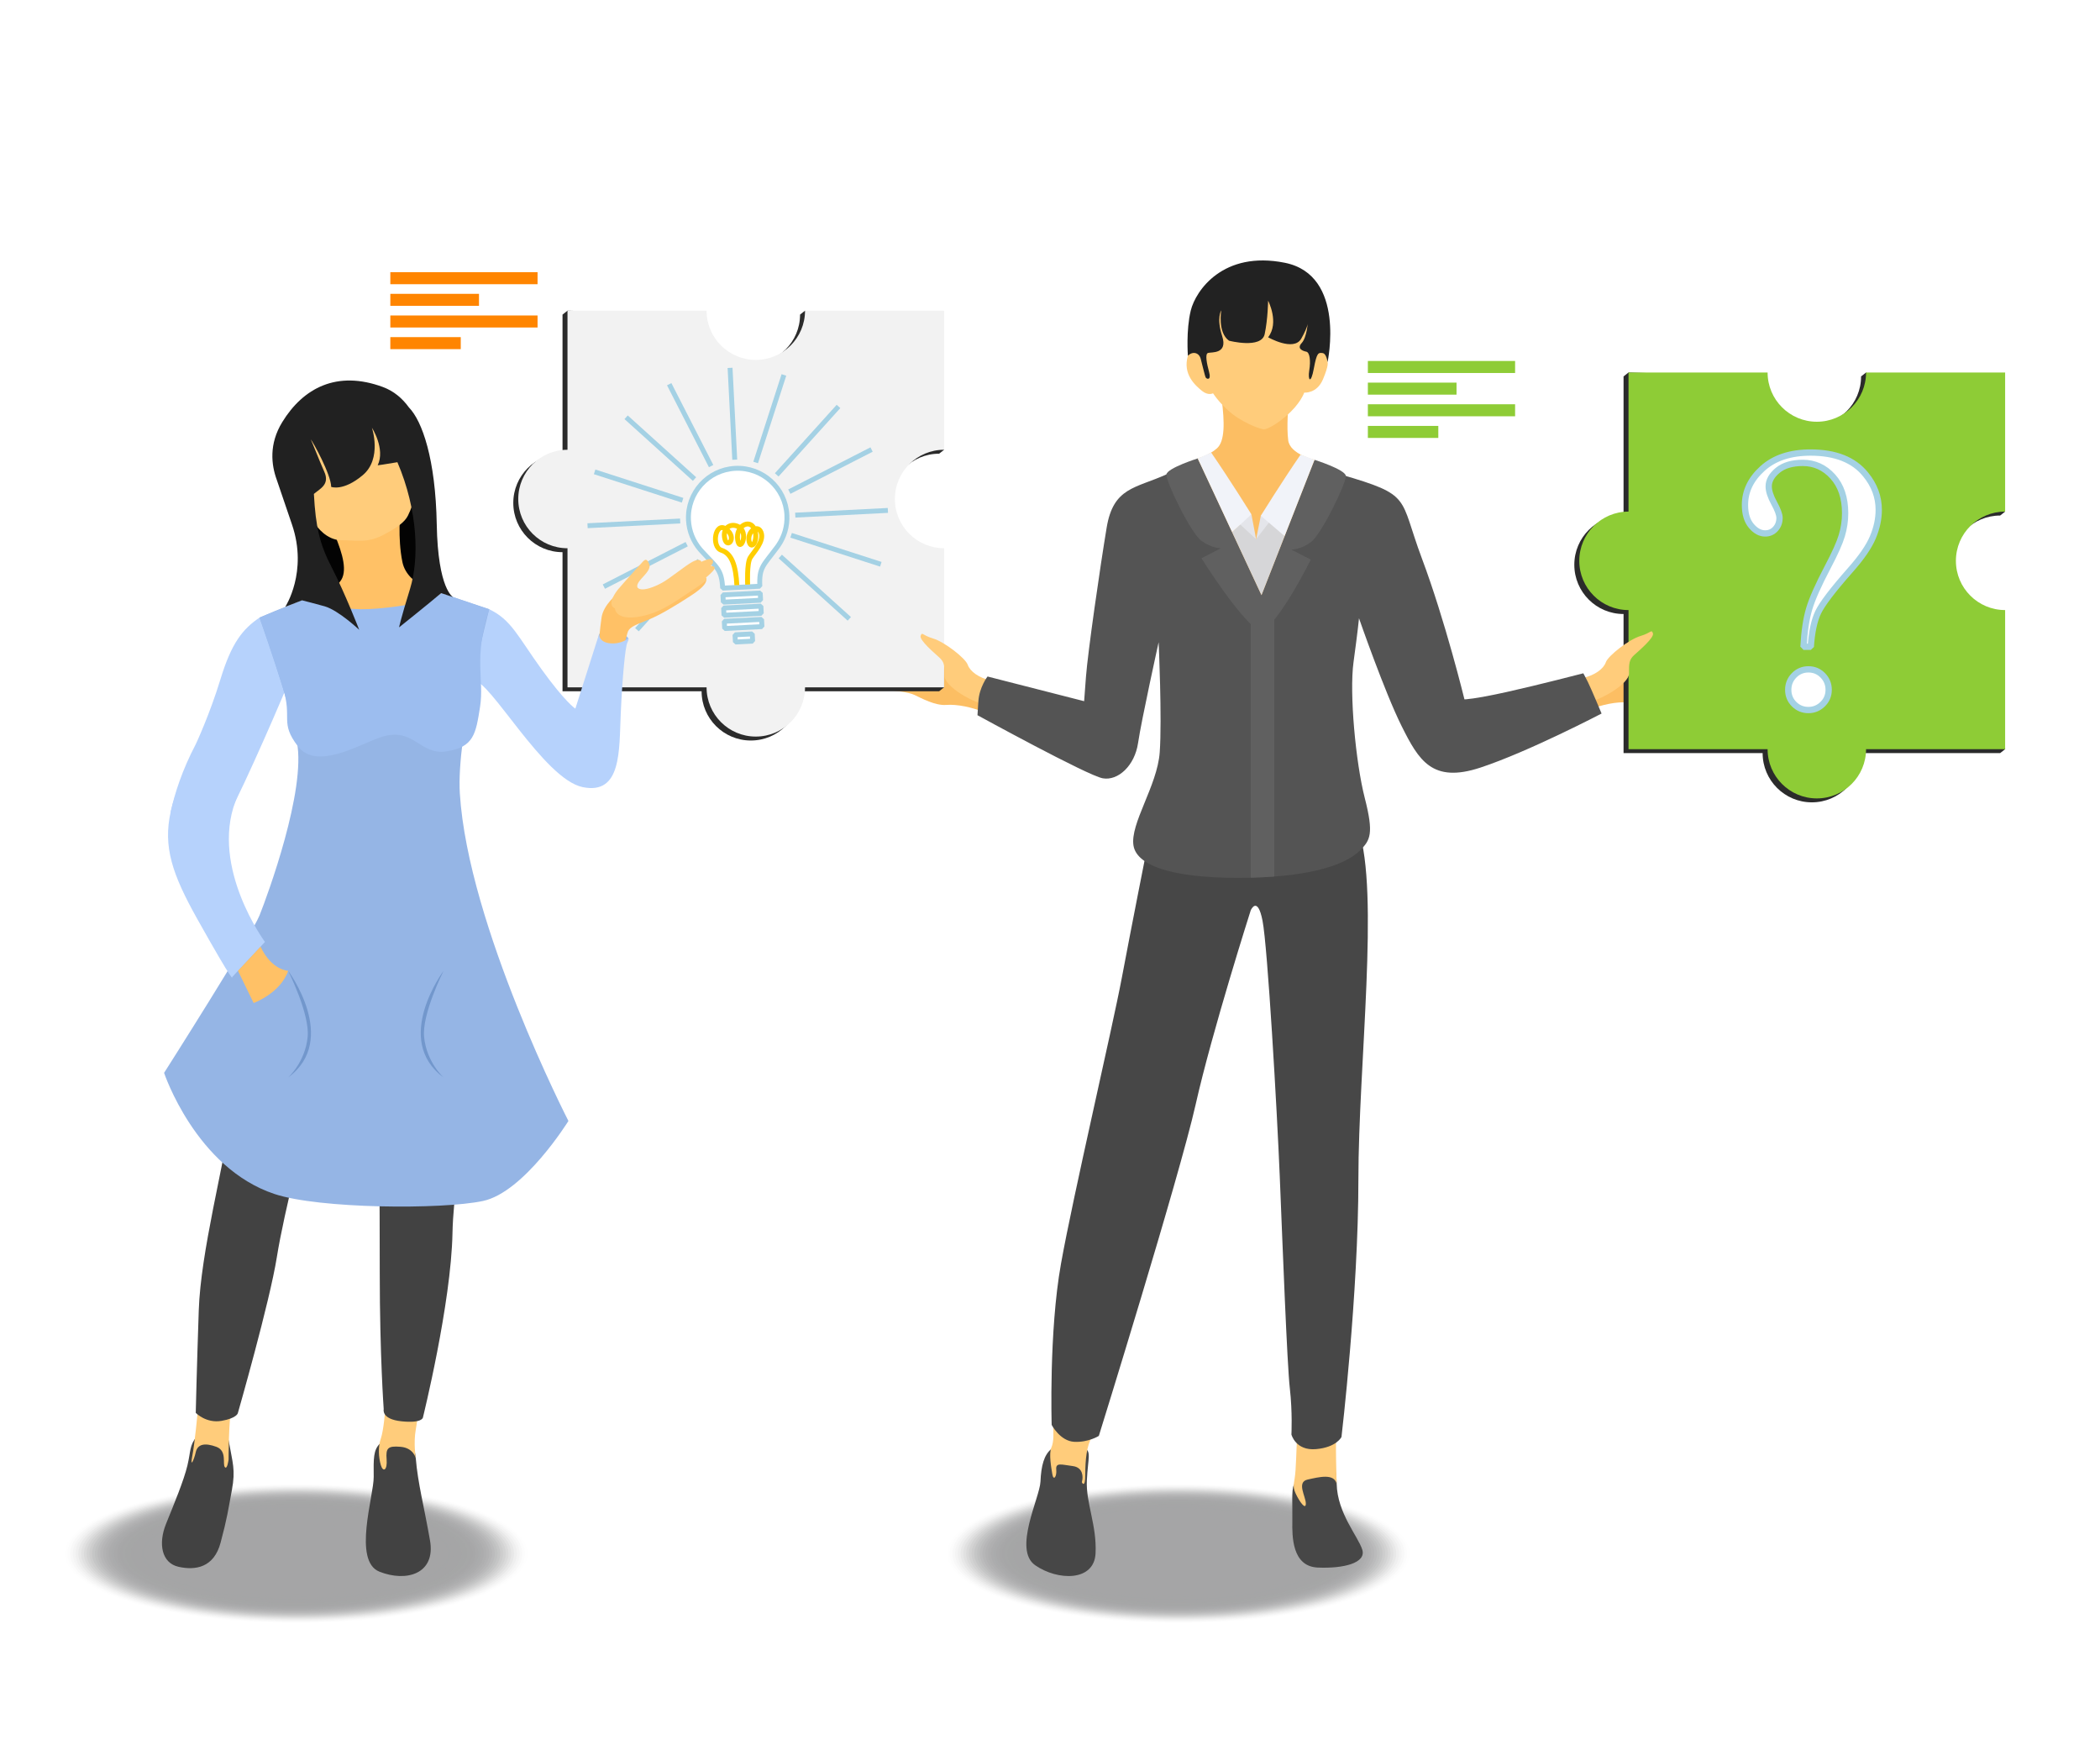 <svg xmlns="http://www.w3.org/2000/svg" enable-background="new 0 0 3000 2500" viewBox="0 0 3000 2500"><rect width="3000" height="2500" fill="#ffffff" class="colorFFF svgShape"/><g opacity=".4" fill="#000000" class="color000 svgShape"><ellipse cx="423.143" cy="2219.057" fill="#1e1f21" opacity=".01" rx="330.734" ry="99.545" class="color1E1F21 svgShape"/><ellipse cx="423.143" cy="2219.057" fill="#1e1f21" opacity=".025" rx="326.814" ry="98.365" class="color1E1F21 svgShape"/><ellipse cx="423.143" cy="2219.057" fill="#1e1f21" opacity=".04" rx="322.895" ry="97.186" class="color1E1F21 svgShape"/><path fill="#1e1f21" d="M742.119,2219.058c0,53.02-142.811,96.005-318.976,96.005    c-176.166,0-318.976-42.985-318.976-96.005c0-53.025,142.81-96.01,318.976-96.01    C599.309,2123.048,742.119,2166.032,742.119,2219.058z" opacity=".055" class="color1E1F21 svgShape"/><ellipse cx="423.143" cy="2219.057" fill="#1e1f21" opacity=".07" rx="315.057" ry="94.826" class="color1E1F21 svgShape"/><path fill="#1e1f21" d="M734.281,2219.057c0,51.717-139.302,93.646-311.138,93.646    c-171.837,0-311.137-41.93-311.137-93.646c0-51.723,139.3-93.649,311.137-93.649    C594.979,2125.407,734.281,2167.334,734.281,2219.057z" opacity=".085" class="color1E1F21 svgShape"/><path fill="#1e1f21" d="M730.361,2219.058c0,51.065-137.547,92.467-307.219,92.467s-307.218-41.401-307.218-92.467    c0-51.071,137.546-92.471,307.218-92.471S730.361,2167.986,730.361,2219.058z" opacity=".1" class="color1E1F21 svgShape"/><ellipse cx="423.143" cy="2219.057" fill="#1e1f21" opacity=".115" rx="303.3" ry="91.287" class="color1E1F21 svgShape"/><ellipse cx="423.143" cy="2219.057" fill="#1e1f21" opacity=".13" rx="299.38" ry="90.107" class="color1E1F21 svgShape"/><path fill="#1e1f21" d="M718.604,2219.057c0,49.111-132.282,88.928-295.461,88.928    c-163.178,0-295.46-39.816-295.46-88.928c0-49.116,132.282-88.932,295.46-88.932    C586.321,2130.125,718.604,2169.94,718.604,2219.057z" opacity=".145" class="color1E1F21 svgShape"/><path fill="#1e1f21" d="M714.685,2219.057c0,48.46-130.529,87.748-291.542,87.748s-291.541-39.288-291.541-87.748    c0-48.465,130.527-87.751,291.541-87.751S714.685,2170.592,714.685,2219.057z" opacity=".16" class="color1E1F21 svgShape"/><ellipse cx="423.143" cy="2219.057" fill="#1e1f21" opacity=".175" rx="287.623" ry="86.569" class="color1E1F21 svgShape"/><ellipse cx="423.143" cy="2219.057" fill="#1e1f21" opacity=".19" rx="283.703" ry="85.389" class="color1E1F21 svgShape"/><ellipse cx="423.143" cy="2219.057" fill="#1e1f21" opacity=".205" rx="279.784" ry="84.209" class="color1E1F21 svgShape"/><ellipse cx="423.143" cy="2219.057" fill="#1e1f21" opacity=".22" rx="275.865" ry="83.03" class="color1E1F21 svgShape"/><ellipse cx="423.143" cy="2219.057" fill="#1e1f21" opacity=".235" rx="271.946" ry="81.85" class="color1E1F21 svgShape"/><path fill="#1e1f21" d="M691.169,2219.057c0,44.551-120,80.67-268.027,80.67    c-148.027,0-268.026-36.119-268.026-80.67c0-44.556,119.999-80.674,268.026-80.674    C571.169,2138.383,691.169,2174.501,691.169,2219.057z" opacity=".25" class="color1E1F21 svgShape"/><ellipse cx="423.143" cy="2219.057" fill="#1e1f21" opacity=".265" rx="264.107" ry="79.491" class="color1E1F21 svgShape"/><ellipse cx="423.143" cy="2219.057" fill="#1e1f21" opacity=".28" rx="260.188" ry="78.312" class="color1E1F21 svgShape"/><ellipse cx="423.143" cy="2219.057" fill="#1e1f21" opacity=".295" rx="256.269" ry="77.132" class="color1E1F21 svgShape"/><ellipse cx="423.143" cy="2219.057" fill="#1e1f21" opacity=".31" rx="252.35" ry="75.953" class="color1E1F21 svgShape"/><ellipse cx="423.143" cy="2219.057" fill="#1e1f21" opacity=".325" rx="248.43" ry="74.773" class="color1E1F21 svgShape"/><ellipse cx="423.143" cy="2219.057" fill="#1e1f21" opacity=".34" rx="244.511" ry="73.594" class="color1E1F21 svgShape"/><ellipse cx="423.143" cy="2219.057" fill="#1e1f21" opacity=".355" rx="240.592" ry="72.414" class="color1E1F21 svgShape"/><ellipse cx="423.143" cy="2219.057" fill="#1e1f21" opacity=".37" rx="236.673" ry="71.234" class="color1E1F21 svgShape"/><ellipse cx="423.143" cy="2219.057" fill="#1e1f21" opacity=".385" rx="232.754" ry="70.055" class="color1E1F21 svgShape"/><ellipse cx="423.143" cy="2219.057" fill="#1e1f21" opacity=".4" rx="228.834" ry="68.875" class="color1E1F21 svgShape"/><ellipse cx="423.143" cy="2219.057" fill="#1e1f21" opacity=".415" rx="224.916" ry="67.695" class="color1E1F21 svgShape"/><ellipse cx="423.143" cy="2219.057" fill="#1e1f21" opacity=".43" rx="220.996" ry="66.516" class="color1E1F21 svgShape"/><ellipse cx="423.143" cy="2219.057" fill="#1e1f21" opacity=".445" rx="217.077" ry="65.336" class="color1E1F21 svgShape"/><ellipse cx="423.143" cy="2219.057" fill="#1e1f21" opacity=".46" rx="213.157" ry="64.156" class="color1E1F21 svgShape"/><ellipse cx="423.143" cy="2219.057" fill="#1e1f21" opacity=".475" rx="209.239" ry="62.977" class="color1E1F21 svgShape"/><ellipse cx="423.143" cy="2219.057" fill="#1e1f21" opacity=".49" rx="205.319" ry="61.797" class="color1E1F21 svgShape"/><ellipse cx="423.143" cy="2219.057" fill="#1e1f21" opacity=".505" rx="201.4" ry="60.617" class="color1E1F21 svgShape"/><ellipse cx="423.143" cy="2219.057" fill="#1e1f21" opacity=".52" rx="197.481" ry="59.438" class="color1E1F21 svgShape"/><ellipse cx="423.143" cy="2219.057" fill="#1e1f21" opacity=".535" rx="193.562" ry="58.258" class="color1E1F21 svgShape"/><ellipse cx="423.143" cy="2219.057" fill="#1e1f21" opacity=".55" rx="189.642" ry="57.078" class="color1E1F21 svgShape"/><ellipse cx="423.143" cy="2219.057" fill="#1e1f21" opacity=".565" rx="185.723" ry="55.898" class="color1E1F21 svgShape"/><ellipse cx="423.143" cy="2219.057" fill="#1e1f21" opacity=".58" rx="181.804" ry="54.719" class="color1E1F21 svgShape"/><ellipse cx="423.143" cy="2219.057" fill="#1e1f21" opacity=".595" rx="177.885" ry="53.539" class="color1E1F21 svgShape"/><ellipse cx="423.143" cy="2219.057" fill="#1e1f21" opacity=".61" rx="173.966" ry="52.359" class="color1E1F21 svgShape"/><ellipse cx="423.143" cy="2219.057" fill="#1e1f21" opacity=".625" rx="170.046" ry="51.18" class="color1E1F21 svgShape"/><ellipse cx="423.143" cy="2219.057" fill="#1e1f21" opacity=".64" rx="166.127" ry="50" class="color1E1F21 svgShape"/><ellipse cx="423.143" cy="2219.057" fill="#1e1f21" opacity=".655" rx="162.208" ry="48.821" class="color1E1F21 svgShape"/><ellipse cx="423.143" cy="2219.057" fill="#1e1f21" opacity=".67" rx="158.289" ry="47.642" class="color1E1F21 svgShape"/><ellipse cx="423.143" cy="2219.057" fill="#1e1f21" opacity=".685" rx="154.369" ry="46.462" class="color1E1F21 svgShape"/><ellipse cx="423.143" cy="2219.057" fill="#1e1f21" opacity=".7" rx="150.45" ry="45.282" class="color1E1F21 svgShape"/><ellipse cx="423.143" cy="2219.057" fill="#1e1f21" opacity=".715" rx="146.531" ry="44.103" class="color1E1F21 svgShape"/><ellipse cx="423.143" cy="2219.057" fill="#1e1f21" opacity=".73" rx="142.612" ry="42.923" class="color1E1F21 svgShape"/><ellipse cx="423.143" cy="2219.057" fill="#1e1f21" opacity=".745" rx="138.693" ry="41.743" class="color1E1F21 svgShape"/><ellipse cx="423.143" cy="2219.057" fill="#1e1f21" opacity=".76" rx="134.773" ry="40.563" class="color1E1F21 svgShape"/><ellipse cx="423.143" cy="2219.057" fill="#1e1f21" opacity=".775" rx="130.854" ry="39.384" class="color1E1F21 svgShape"/><ellipse cx="423.143" cy="2219.057" fill="#1e1f21" opacity=".79" rx="126.935" ry="38.204" class="color1E1F21 svgShape"/><ellipse cx="423.143" cy="2219.057" fill="#1e1f21" opacity=".805" rx="123.016" ry="37.024" class="color1E1F21 svgShape"/><ellipse cx="423.143" cy="2219.057" fill="#1e1f21" opacity=".82" rx="119.097" ry="35.845" class="color1E1F21 svgShape"/><ellipse cx="423.143" cy="2219.057" fill="#1e1f21" opacity=".835" rx="115.178" ry="34.665" class="color1E1F21 svgShape"/><ellipse cx="423.143" cy="2219.057" fill="#1e1f21" opacity=".85" rx="111.259" ry="33.485" class="color1E1F21 svgShape"/><ellipse cx="423.143" cy="2219.057" fill="#1e1f21" opacity=".865" rx="107.339" ry="32.306" class="color1E1F21 svgShape"/><ellipse cx="423.143" cy="2219.057" fill="#1e1f21" opacity=".88" rx="103.42" ry="31.126" class="color1E1F21 svgShape"/><ellipse cx="423.143" cy="2219.057" fill="#1e1f21" opacity=".895" rx="99.501" ry="29.947" class="color1E1F21 svgShape"/><ellipse cx="423.143" cy="2219.057" fill="#1e1f21" opacity=".91" rx="95.582" ry="28.768" class="color1E1F21 svgShape"/><ellipse cx="423.143" cy="2219.057" fill="#1e1f21" opacity=".925" rx="91.662" ry="27.588" class="color1E1F21 svgShape"/><ellipse cx="423.143" cy="2219.057" fill="#1e1f21" opacity=".94" rx="87.743" ry="26.408" class="color1E1F21 svgShape"/><ellipse cx="423.143" cy="2219.057" fill="#1e1f21" opacity=".955" rx="83.824" ry="25.229" class="color1E1F21 svgShape"/><ellipse cx="423.143" cy="2219.057" fill="#1e1f21" opacity=".97" rx="79.905" ry="24.049" class="color1E1F21 svgShape"/><ellipse cx="423.143" cy="2219.057" fill="#1e1f21" opacity=".985" rx="75.986" ry="22.869" class="color1E1F21 svgShape"/><ellipse cx="423.143" cy="2219.057" fill="#1e1f21" rx="72.066" ry="21.689" class="color1E1F21 svgShape"/></g><g opacity=".4" fill="#000000" class="color000 svgShape"><ellipse cx="1683.424" cy="2219.057" fill="#1e1f21" opacity=".01" rx="330.734" ry="99.545" class="color1E1F21 svgShape"/><ellipse cx="1683.424" cy="2219.057" fill="#1e1f21" opacity=".025" rx="326.814" ry="98.365" class="color1E1F21 svgShape"/><ellipse cx="1683.424" cy="2219.057" fill="#1e1f21" opacity=".04" rx="322.895" ry="97.186" class="color1E1F21 svgShape"/><path fill="#1e1f21" d="M2002.4,2219.058c0,53.02-142.811,96.005-318.977,96.005    c-176.165,0-318.976-42.985-318.976-96.005c0-53.025,142.811-96.01,318.976-96.01    C1859.59,2123.048,2002.4,2166.032,2002.4,2219.058z" opacity=".055" class="color1E1F21 svgShape"/><ellipse cx="1683.424" cy="2219.057" fill="#1e1f21" opacity=".07" rx="315.057" ry="94.826" class="color1E1F21 svgShape"/><path fill="#1e1f21" d="M1994.562,2219.057c0,51.717-139.301,93.646-311.138,93.646    s-311.137-41.93-311.137-93.646c0-51.723,139.3-93.649,311.137-93.649S1994.562,2167.334,1994.562,2219.057z" opacity=".085" class="color1E1F21 svgShape"/><path fill="#1e1f21" d="M1990.643,2219.058c0,51.065-137.547,92.467-307.219,92.467s-307.218-41.401-307.218-92.467    c0-51.071,137.546-92.471,307.218-92.471S1990.643,2167.986,1990.643,2219.058z" opacity=".1" class="color1E1F21 svgShape"/><ellipse cx="1683.424" cy="2219.057" fill="#1e1f21" opacity=".115" rx="303.299" ry="91.287" class="color1E1F21 svgShape"/><ellipse cx="1683.424" cy="2219.057" fill="#1e1f21" opacity=".13" rx="299.38" ry="90.107" class="color1E1F21 svgShape"/><path fill="#1e1f21" d="M1978.885,2219.057c0,49.111-132.282,88.928-295.461,88.928s-295.46-39.816-295.46-88.928    c0-49.116,132.282-88.932,295.46-88.932S1978.885,2169.94,1978.885,2219.057z" opacity=".145" class="color1E1F21 svgShape"/><path fill="#1e1f21" d="M1974.966,2219.057c0,48.46-130.528,87.748-291.542,87.748s-291.541-39.288-291.541-87.748    c0-48.465,130.527-87.751,291.541-87.751S1974.966,2170.592,1974.966,2219.057z" opacity=".16" class="color1E1F21 svgShape"/><ellipse cx="1683.424" cy="2219.057" fill="#1e1f21" opacity=".175" rx="287.623" ry="86.569" class="color1E1F21 svgShape"/><ellipse cx="1683.424" cy="2219.057" fill="#1e1f21" opacity=".19" rx="283.704" ry="85.389" class="color1E1F21 svgShape"/><ellipse cx="1683.424" cy="2219.057" fill="#1e1f21" opacity=".205" rx="279.784" ry="84.209" class="color1E1F21 svgShape"/><ellipse cx="1683.424" cy="2219.057" fill="#1e1f21" opacity=".22" rx="275.865" ry="83.03" class="color1E1F21 svgShape"/><ellipse cx="1683.424" cy="2219.057" fill="#1e1f21" opacity=".235" rx="271.945" ry="81.85" class="color1E1F21 svgShape"/><path fill="#1e1f21" d="M1951.45,2219.057c0,44.551-120,80.67-268.026,80.67    c-148.027,0-268.026-36.119-268.026-80.67c0-44.556,119.999-80.674,268.026-80.674    C1831.45,2138.383,1951.45,2174.501,1951.45,2219.057z" opacity=".25" class="color1E1F21 svgShape"/><ellipse cx="1683.424" cy="2219.057" fill="#1e1f21" opacity=".265" rx="264.107" ry="79.491" class="color1E1F21 svgShape"/><ellipse cx="1683.424" cy="2219.057" fill="#1e1f21" opacity=".28" rx="260.188" ry="78.312" class="color1E1F21 svgShape"/><ellipse cx="1683.424" cy="2219.057" fill="#1e1f21" opacity=".295" rx="256.269" ry="77.132" class="color1E1F21 svgShape"/><ellipse cx="1683.424" cy="2219.057" fill="#1e1f21" opacity=".31" rx="252.35" ry="75.953" class="color1E1F21 svgShape"/><ellipse cx="1683.424" cy="2219.057" fill="#1e1f21" opacity=".325" rx="248.43" ry="74.773" class="color1E1F21 svgShape"/><ellipse cx="1683.424" cy="2219.057" fill="#1e1f21" opacity=".34" rx="244.511" ry="73.594" class="color1E1F21 svgShape"/><ellipse cx="1683.424" cy="2219.057" fill="#1e1f21" opacity=".355" rx="240.592" ry="72.414" class="color1E1F21 svgShape"/><ellipse cx="1683.424" cy="2219.057" fill="#1e1f21" opacity=".37" rx="236.673" ry="71.234" class="color1E1F21 svgShape"/><ellipse cx="1683.424" cy="2219.057" fill="#1e1f21" opacity=".385" rx="232.754" ry="70.055" class="color1E1F21 svgShape"/><ellipse cx="1683.424" cy="2219.057" fill="#1e1f21" opacity=".4" rx="228.834" ry="68.875" class="color1E1F21 svgShape"/><ellipse cx="1683.424" cy="2219.057" fill="#1e1f21" opacity=".415" rx="224.916" ry="67.695" class="color1E1F21 svgShape"/><ellipse cx="1683.424" cy="2219.057" fill="#1e1f21" opacity=".43" rx="220.996" ry="66.516" class="color1E1F21 svgShape"/><ellipse cx="1683.424" cy="2219.057" fill="#1e1f21" opacity=".445" rx="217.077" ry="65.336" class="color1E1F21 svgShape"/><ellipse cx="1683.424" cy="2219.057" fill="#1e1f21" opacity=".46" rx="213.158" ry="64.156" class="color1E1F21 svgShape"/><ellipse cx="1683.424" cy="2219.057" fill="#1e1f21" opacity=".475" rx="209.239" ry="62.977" class="color1E1F21 svgShape"/><ellipse cx="1683.424" cy="2219.057" fill="#1e1f21" opacity=".49" rx="205.319" ry="61.797" class="color1E1F21 svgShape"/><ellipse cx="1683.424" cy="2219.057" fill="#1e1f21" opacity=".505" rx="201.4" ry="60.617" class="color1E1F21 svgShape"/><ellipse cx="1683.424" cy="2219.057" fill="#1e1f21" opacity=".52" rx="197.48" ry="59.438" class="color1E1F21 svgShape"/><ellipse cx="1683.424" cy="2219.057" fill="#1e1f21" opacity=".535" rx="193.562" ry="58.258" class="color1E1F21 svgShape"/><ellipse cx="1683.424" cy="2219.057" fill="#1e1f21" opacity=".55" rx="189.643" ry="57.078" class="color1E1F21 svgShape"/><ellipse cx="1683.424" cy="2219.057" fill="#1e1f21" opacity=".565" rx="185.723" ry="55.898" class="color1E1F21 svgShape"/><ellipse cx="1683.424" cy="2219.057" fill="#1e1f21" opacity=".58" rx="181.804" ry="54.719" class="color1E1F21 svgShape"/><ellipse cx="1683.424" cy="2219.057" fill="#1e1f21" opacity=".595" rx="177.885" ry="53.539" class="color1E1F21 svgShape"/><ellipse cx="1683.424" cy="2219.057" fill="#1e1f21" opacity=".61" rx="173.965" ry="52.359" class="color1E1F21 svgShape"/><ellipse cx="1683.424" cy="2219.057" fill="#1e1f21" opacity=".625" rx="170.047" ry="51.18" class="color1E1F21 svgShape"/><ellipse cx="1683.424" cy="2219.057" fill="#1e1f21" opacity=".64" rx="166.127" ry="50" class="color1E1F21 svgShape"/><ellipse cx="1683.424" cy="2219.057" fill="#1e1f21" opacity=".655" rx="162.208" ry="48.821" class="color1E1F21 svgShape"/><ellipse cx="1683.424" cy="2219.057" fill="#1e1f21" opacity=".67" rx="158.289" ry="47.642" class="color1E1F21 svgShape"/><ellipse cx="1683.424" cy="2219.057" fill="#1e1f21" opacity=".685" rx="154.369" ry="46.462" class="color1E1F21 svgShape"/><ellipse cx="1683.424" cy="2219.057" fill="#1e1f21" opacity=".7" rx="150.45" ry="45.282" class="color1E1F21 svgShape"/><ellipse cx="1683.424" cy="2219.057" fill="#1e1f21" opacity=".715" rx="146.531" ry="44.103" class="color1E1F21 svgShape"/><ellipse cx="1683.424" cy="2219.057" fill="#1e1f21" opacity=".73" rx="142.612" ry="42.923" class="color1E1F21 svgShape"/><ellipse cx="1683.424" cy="2219.057" fill="#1e1f21" opacity=".745" rx="138.693" ry="41.743" class="color1E1F21 svgShape"/><ellipse cx="1683.424" cy="2219.057" fill="#1e1f21" opacity=".76" rx="134.773" ry="40.563" class="color1E1F21 svgShape"/><ellipse cx="1683.424" cy="2219.057" fill="#1e1f21" opacity=".775" rx="130.854" ry="39.384" class="color1E1F21 svgShape"/><ellipse cx="1683.424" cy="2219.057" fill="#1e1f21" opacity=".79" rx="126.936" ry="38.204" class="color1E1F21 svgShape"/><ellipse cx="1683.424" cy="2219.057" fill="#1e1f21" opacity=".805" rx="123.016" ry="37.024" class="color1E1F21 svgShape"/><ellipse cx="1683.424" cy="2219.057" fill="#1e1f21" opacity=".82" rx="119.097" ry="35.845" class="color1E1F21 svgShape"/><ellipse cx="1683.424" cy="2219.057" fill="#1e1f21" opacity=".835" rx="115.178" ry="34.665" class="color1E1F21 svgShape"/><ellipse cx="1683.424" cy="2219.057" fill="#1e1f21" opacity=".85" rx="111.258" ry="33.485" class="color1E1F21 svgShape"/><ellipse cx="1683.423" cy="2219.057" fill="#1e1f21" opacity=".865" rx="107.339" ry="32.306" class="color1E1F21 svgShape"/><ellipse cx="1683.424" cy="2219.057" fill="#1e1f21" opacity=".88" rx="103.42" ry="31.126" class="color1E1F21 svgShape"/><ellipse cx="1683.424" cy="2219.057" fill="#1e1f21" opacity=".895" rx="99.501" ry="29.947" class="color1E1F21 svgShape"/><ellipse cx="1683.424" cy="2219.057" fill="#1e1f21" opacity=".91" rx="95.582" ry="28.768" class="color1E1F21 svgShape"/><ellipse cx="1683.424" cy="2219.057" fill="#1e1f21" opacity=".925" rx="91.662" ry="27.588" class="color1E1F21 svgShape"/><ellipse cx="1683.424" cy="2219.057" fill="#1e1f21" opacity=".94" rx="87.743" ry="26.408" class="color1E1F21 svgShape"/><ellipse cx="1683.424" cy="2219.057" fill="#1e1f21" opacity=".955" rx="83.824" ry="25.229" class="color1E1F21 svgShape"/><ellipse cx="1683.424" cy="2219.057" fill="#1e1f21" opacity=".97" rx="79.905" ry="24.049" class="color1E1F21 svgShape"/><ellipse cx="1683.423" cy="2219.057" fill="#1e1f21" opacity=".985" rx="75.986" ry="22.869" class="color1E1F21 svgShape"/><ellipse cx="1683.424" cy="2219.057" fill="#1e1f21" rx="72.066" ry="21.689" class="color1E1F21 svgShape"/></g><rect width="210.326" height="17.17" x="557.611" y="388.777" fill="#ff8500" class="colorFF8500 svgShape"/><rect width="126.652" height="17.168" x="557.611" y="419.693" fill="#ff8500" class="colorFF8500 svgShape"/><rect width="210.326" height="17.169" x="557.611" y="450.608" fill="#ff8500" class="colorFF8500 svgShape"/><rect width="100.615" height="17.169" x="557.611" y="481.523" fill="#ff8500" class="colorFF8500 svgShape"/><rect width="210.324" height="17.17" x="1954.107" y="515.598" fill="#8ecc36" class="color8ECC36 svgShape"/><rect width="126.652" height="17.168" x="1954.107" y="546.514" fill="#8ecc36" class="color8ECC36 svgShape"/><rect width="210.324" height="17.169" x="1954.107" y="577.429" fill="#8ecc36" class="color8ECC36 svgShape"/><rect width="100.615" height="17.169" x="1954.107" y="608.344" fill="#8ecc36" class="color8ECC36 svgShape"/><g fill="#000000" class="color000 svgShape"><path fill="#fcbe63" d="M2271.616,1013.508c15.576-6.805,37.691-11.429,53.271-10.21c15.582,1.217,35.317-9.577,45.036-14.162    c9.718-4.584,30.21-6.565,48.049-7.567c17.841-1,17.77-11.361,5.836-11.496c-11.933-0.136-47.089,0.99-47.089,0.99    s53.721-10.68,62.805-13.674c9.087-2.992,12.975-13.669-11.277-10.097c-24.246,3.575-48.24,6.574-48.24,6.574    s33.541-11.127,50.826-14.799c17.287-3.672,20.104-10.055,10.853-10.603c-9.257-0.548-40.204,5.398-40.638,5.249    c-0.435-0.149-17.001,0.819-17.001,0.819s34.596-12.769,43.006-15.019c8.41-2.251,14.531-10.78-7.431-9.864    c-21.964,0.914-35.563,4.408-36.12,4.721c-0.554,0.311-23.706,2.985-52.122,17.274c-28.422,14.289-77.206,57.715-77.206,57.715    L2271.616,1013.508z" class="colorFCBE63 svgShape"/><path fill="#2b2b2b" d="M2787.039,806.688c0,38.835,31.499,70.315,70.335,70.315l7.104,193.063l-7.104,5.619h-538.016V537.671     l7.104-5.619l191.579,5.619c0,38.835,31.477,70.334,70.313,70.334c38.856,0,70.337-31.5,70.337-70.334l7.105-5.619     l198.68,198.682l-7.104,5.619C2818.538,736.353,2787.039,767.832,2787.039,806.688z" class="color2B2B2B svgShape"/><circle cx="2319.35" cy="806.683" r="70.33" fill="#2b2b2b" class="color2B2B2B svgShape"/><circle cx="2588.367" cy="1075.686" r="70.331" fill="#2b2b2b" class="color2B2B2B svgShape"/><path fill="#8ecc36" d="M2794.143,801.07c0,38.835,31.501,70.314,70.335,70.314v198.683h-538.015V532.051h198.682     c0,38.836,31.479,70.335,70.316,70.335c38.857,0,70.335-31.499,70.335-70.335h198.682v198.683     C2825.644,730.734,2794.143,762.213,2794.143,801.07z" class="color8ECC36 svgShape"/><circle cx="2326.454" cy="801.063" r="70.332" fill="#8ecc36" class="color8ECC36 svgShape"/><circle cx="2595.471" cy="1070.067" r="70.33" fill="#8ecc36" class="color8ECC36 svgShape"/><path fill="#ffcc7b" d="M2261.019,968.397c17.146-3.665,29.813-13.07,33.027-22.458c3.208-9.385,33.324-32.699,49.281-37.445    c15.953-4.741,15.692-10.125,17.977-3.987c2.287,6.136-19.538,24.549-26.764,31.147c-7.225,6.601-7.506,11.959-7.377,26.434    c0.128,14.476-41.531,39.767-64.424,42.003C2239.847,1006.332,2261.019,968.397,2261.019,968.397z" class="colorFFCC7B svgShape"/><path fill="#fcbe63" d="M1404.906,1017.083c-15.574-6.805-37.69-11.43-53.272-10.211c-15.581,1.219-35.317-9.575-45.035-14.161    c-9.719-4.584-30.21-6.565-48.05-7.567c-17.841-1-17.768-11.361-5.835-11.496c11.933-0.135,47.09,0.99,47.09,0.99    s-53.722-10.68-62.806-13.672c-9.085-2.995-12.972-13.671,11.276-10.098c24.248,3.573,48.242,6.574,48.242,6.574    s-33.541-11.126-50.829-14.799c-17.286-3.672-20.103-10.055-10.847-10.604c9.254-0.548,40.204,5.398,40.635,5.25    c0.434-0.15,16.998,0.817,16.998,0.817s-34.593-12.766-43.003-15.018c-8.41-2.25-14.531-10.779,7.432-9.864    c21.962,0.916,35.565,4.408,36.119,4.72c0.551,0.313,23.707,2.986,52.124,17.275c28.42,14.29,77.202,57.717,77.202,57.717    L1404.906,1017.083z" class="colorFCBE63 svgShape"/><path fill="#2b2b2b" d="M1271.287,718.372c0,38.834,31.501,70.315,70.334,70.315l7.105,193.064l-7.105,5.618H803.606V449.354     l7.105-5.619l191.578,5.619c0,38.835,31.478,70.334,70.315,70.334c38.854,0,70.336-31.5,70.336-70.334l7.104-5.619     l198.682,198.683l-7.105,5.619C1302.788,648.037,1271.287,679.516,1271.287,718.372z" class="color2B2B2B svgShape"/><circle cx="803.598" cy="718.366" r="70.331" fill="#2b2b2b" class="color2B2B2B svgShape"/><path fill="#2b2b2b" d="M1142.945,987.369c0,38.846-31.489,70.332-70.332,70.332s-70.329-31.485-70.329-70.332     c0-38.843,31.486-70.33,70.329-70.33S1142.945,948.526,1142.945,987.369z" class="color2B2B2B svgShape"/><path fill="#f2f2f2" d="M1278.392,712.753c0,38.835,31.498,70.315,70.334,70.315v198.684H810.71V443.734h198.683     c0,38.836,31.48,70.335,70.315,70.335c38.856,0,70.336-31.499,70.336-70.335h198.682v198.683     C1309.89,642.417,1278.392,673.896,1278.392,712.753z" class="colorF2F2F2 svgShape"/><circle cx="810.703" cy="712.747" r="70.332" fill="#f2f2f2" class="colorF2F2F2 svgShape"/><circle cx="1079.718" cy="981.751" r="70.331" fill="#f2f2f2" class="colorF2F2F2 svgShape"/><path fill="#ffcc7b" d="M1415.501,971.973c-17.144-3.664-29.813-13.07-33.021-22.458c-3.212-9.385-33.324-32.7-49.282-37.445    c-15.958-4.742-15.697-10.125-17.979-3.988c-2.284,6.138,19.538,24.55,26.763,31.149c7.225,6.601,7.506,11.959,7.377,26.433    c-0.129,14.475,41.53,39.767,64.425,42.005C1436.676,1009.906,1415.501,971.973,1415.501,971.973z" class="colorFFCC7B svgShape"/><path fill="#474747" d="M1848.17,2121.431c-3.271,6.562-1.642,30.067-1.964,51.292c-0.33,21.223-0.652,64.646,36.242,66.281    c36.895,1.633,69.547-6.531,63.669-25.471c-5.879-18.936-35.619-52.014-36.571-94.034c-0.952-42.015-15.782-46.364-15.782-46.364    l-20.46,9.579L1848.17,2121.431z" class="color474747 svgShape"/><path fill="#ffcc7b" d="M1853.386,2034.281c0,0-1.305,46.037-2.609,65.629c-1.308,19.589-5.223,21.549,0,32.975    c5.222,11.431,14.692,24.818,14.692,14.696c0-10.123-13.713-30.691,2.612-34.285c16.324-3.589,37.873-9.143,41.465,6.203    c0,0-2.283-65.614,0-81.621c2.287-16.003-43.425-7.514-43.425-7.514L1853.386,2034.281z" class="colorFFCC7B svgShape"/><path fill="#474747" d="M1501.965,2069.545c-10.348,8.49-14.591,23.51-15.57,46.691c-0.979,23.182-39.506,97.297-7.509,119.499    c31.998,22.206,84.236,23.51,86.197-16.976c1.957-40.486-14.04-71.834-12.409-104.484c1.634-32.65,6.857-41.141-3.916-46.363    C1537.981,2062.689,1501.965,2069.545,1501.965,2069.545z" class="color474747 svgShape"/><path fill="#ffcc7b" d="M1504.354,2031.345c0.652,15.672,1.427,27.429-2.389,36.239c-3.816,8.818-0.113,29.391,1.463,38.529    c1.578,9.143,6.476,3.267,5.495-7.184c-0.979-10.449,7.836-6.855,23.508-4.896c15.674,1.961,14.368,16.653,13.716,19.916    c-0.655,3.268-0.655,3.268-0.655,3.268s4.898,9.792,4.898-11.104s1.958-41.465,9.794-54.196c7.839-12.737,8.165-14.37,8.165-14.37    l-24.814-31.019l-33.959,18.94L1504.354,2031.345z" class="colorFFCC7B svgShape"/><path fill="#474747" d="M1637.566,1216.604c0,0-20.897,105.349-34.826,179.36c-13.932,74.011-69.655,311.702-87.067,409.222    c-17.413,97.517-13.28,230.075-13.28,230.075s12.081,23.182,32.325,24.162c20.243,0.979,35.049-8.489,35.049-8.489    s114.816-368.951,138.326-473.435c23.509-104.479,78.688-277.312,78.688-277.312s9.577-21.769,16.813,14.802    c7.237,36.569,20.736,270.35,24.65,365.688c3.918,95.338,10.448,268.385,14.369,302.344c3.914,33.958,2.284,65.924,2.284,65.924    s5.878,23.509,35.263,20.896c29.385-2.609,36.242-17.379,36.242-17.379s24.159-204.614,24.159-367.867    c0-163.255,30.477-410.53,0-500.207c-30.472-89.681-302.996,27.862-302.996,27.862V1216.604z" class="color474747 svgShape"/><path fill="#545454" d="M2287.967,1019.173c0,0-104.481,54.633-173.269,77.279c-68.778,22.635-87.936-10.449-112.32-59.216    c-24.371-48.753-60.939-154.109-60.939-154.109s-1.748,18.284-7.838,62.689c-6.098,44.404,3.044,143.231,16.108,194.166    c13.058,50.936,7.832,60.079-6.531,74.444c-12.734,12.733-43.948,31.632-122.769,37.574c-10.08,0.759-20.947,1.305-32.646,1.604    c-0.329,0.015-0.656,0.015-0.981,0.025c-102.575,2.482-162.288-14.496-167.499-45.736c-5.224-31.342,33.957-85.321,37.445-133.214    c3.473-47.89-1.529-157.375-1.529-157.375s-24.594,111.234-29.387,143.884c-4.792,32.65-28.73,54.409-50.502,50.491    c-21.76-3.917-178.927-90.115-178.927-90.115s0,0,1.307-20.021c1.305-20.021,13.062-35.265,13.062-35.265l138.007,35.265    c0,0,0,0,2.611-34.832c2.612-34.819,20.021-155.847,29.606-213.313c9.574-57.464,40.92-55.728,85.323-75.749    c0,0,145.622-30.039,248.799,0c103.173,30.038,82.933,31.344,116.235,120.155c33.302,88.809,60.729,201.127,60.729,201.127    s13.062,0,60.078-10.448c47.017-10.448,109.707-26.774,109.707-26.774s1.96,3.266,6.527,12.409    C2272.948,983.26,2287.967,1019.173,2287.967,1019.173z" class="color545454 svgShape"/><path fill="#606060" d="M1711.03,654.794c0,0-43.425,13.713-44.731,22.855c-1.305,9.142,34.829,84.023,50.063,94.904    c15.239,10.884,27.864,10.449,27.864,10.449l-27.864,14.365c0,0,58.336,93.164,84.784,104.918l0.979-52.241l-14.363-62.689    L1711.03,654.794z" class="color606060 svgShape"/><path fill="#606060" d="M1877.874,656.753c0,0,43.426,13.713,44.733,22.855c1.308,9.142-34.829,84.022-50.066,94.905    c-15.234,10.883-27.862,10.447-27.862,10.447l27.862,14.365c0,0-44.948,91.206-71.395,102.96l-14.365-50.283l14.365-62.69    L1877.874,656.753z" class="color606060 svgShape"/><path fill="#fcbe63" d="M1745.313,570.555c4.244,32.977,4.573,59.75-6.857,69.872c-11.428,10.123-27.426,14.367-27.426,14.367    l91.096,195.25l75.748-193.292c0,0-34.933-7.836-37.546-27.754c-2.613-19.917,0.326-50.281,0.326-50.281L1745.313,570.555z" class="colorFCBE63 svgShape"/><polygon fill="#d6d6d8" points="1777.963 742.733 1794.455 770.16 1812.574 739.686 1835.165 765.74 1802.126 850.045 1760.116 760.001" class="colorD6D6D8 svgShape"/><path fill="#ffcc7b" d="M1696.99,508.193c-7.836,26.447,10.773,42.445,19.916,49.954c9.145,7.511,16.001,3.592,16.001,3.592    s13.714,21.549,36.241,35.589c22.528,14.039,36.569,16,36.569,16s9.793-0.654,31.019-18.611    c21.223-17.959,26.446-33.957,26.446-33.957s17.958,1.873,26.774-18.98c8.814-20.853,6.528-24.445,6.528-24.445    s-3.373-56.921-18.611-73.899c-15.234-16.979-20.894-39.616-84.892-28.732c-63.993,10.883-78.359,27.862-78.359,27.862    L1696.99,508.193z" class="colorFFCC7B svgShape"/><path fill="#222222" d="M1696.99,508.193c6.205-6.531,15.673-5.225,18.286,4.244c2.612,9.468,5.878,24.489,7.183,26.774    c1.305,2.284,8.162,4.57,4.896-7.51c-3.265-12.08-6.201-26.075-1.632-27.566c4.57-1.494,28.732,2.1,20.242-24.022    c-8.487-26.121-1.305-36.896-1.305-36.896s-5.55,31.671,11.101,43.427c0,0,46.364,12.08,50.935-9.47    c4.573-21.548,4.899-47.669,4.899-47.669s16.323,31.345,0,52.241c0,0,36.567,20.896,47.346,1.96    c10.771-18.938,9.464-24.163,9.464-24.163s-1.306,22.203-8.814,30.365c-7.51,8.163,1.634,11.428,6.53,12.407    s6.53,12.734,4.244,26.774c-2.284,14.041,2.286,20.569,6.53-2.611c4.245-23.183,6.527-22.857,12.406-22.205    c5.879,0.653,7.184,13.062,7.184,13.062s27.101-124.399-61.058-142.03c-88.154-17.632-127.335,39.834-134.3,68.131    C1694.16,471.733,1696.99,508.193,1696.99,508.193z" class="color222 svgShape"/><polygon fill="#e4e5ea" points="1801.146 736.639 1794.455 770.16 1812.69 746.514 1815.187 736.639" class="colorE4E5EA svgShape"/><polygon fill="#e4e5ea" points="1787.763 734.68 1794.455 770.16 1769.476 747.087" class="colorE4E5EA svgShape"/><path fill="#f1f3f9" d="M1730.249 646.392c26.603 38.658 57.514 88.288 57.514 88.288l-27.646 25.321-49.086-105.207L1730.249 646.392zM1858.014 649.287c-26.602 38.66-56.867 87.352-56.867 87.352l34.019 29.101 42.709-108.986L1858.014 649.287z" class="colorF1F3F9 svgShape"/><path fill="#606060" d="M1820.409,872.677V1252c-10.08,0.759-20.947,1.305-32.646,1.604c-0.329,0.015-0.656,0.015-0.981,0.025    V872.677H1820.409z" class="color606060 svgShape"/></g><g fill="#000000" class="color000 svgShape"><rect width="53.348" height="10.354" x="1032.997" y="848.38" fill="#ffffff" stroke="#A4D1E4" stroke-linejoin="bevel" stroke-miterlimit="10" stroke-width="7" transform="rotate(-2.922 1059.381 853.462)" class="colorFFF svgShape colorStrokeA4D1E4 svgStroke"/><rect width="53.346" height="10.354" x="1033.951" y="867.12" fill="#ffffff" stroke="#A4D1E4" stroke-linejoin="bevel" stroke-miterlimit="10" stroke-width="7" transform="rotate(-2.922 1060.167 872.067)" class="colorFFF svgShape colorStrokeA4D1E4 svgStroke"/><rect width="53.35" height="10.353" x="1034.916" y="886.045" fill="#ffffff" stroke="#A4D1E4" stroke-linejoin="bevel" stroke-miterlimit="10" stroke-width="7" transform="rotate(-2.922 1061.442 891.233)" class="colorFFF svgShape colorStrokeA4D1E4 svgStroke"/><rect width="24.683" height="10.354" x="1050.268" y="906.064" fill="#ffffff" stroke="#A4D1E4" stroke-linejoin="bevel" stroke-miterlimit="10" stroke-width="7" transform="rotate(-2.922 1062.53 911.31)" class="colorFFF svgShape colorStrokeA4D1E4 svgStroke"/><path fill="#ffffff" stroke="#A4D1E4" stroke-linejoin="bevel" stroke-miterlimit="10" stroke-width="7" d="M1111.759,779.253    l-0.003-0.001c8.528-12.327,13.207-27.458,12.384-43.585c-1.978-38.823-35.054-68.69-73.875-66.712    c-38.825,1.978-68.694,35.054-66.714,73.876c0.821,16.127,7.013,30.704,16.751,42.101h-0.002c0.011,0.015,0.023,0.026,0.035,0.04    c0.836,0.979,1.697,1.935,2.586,2.865c20.985,23.01,28.034,24.985,29.418,52.196l53.145-2.708    c-1.386-27.21,5.423-29.892,23.96-54.915c0.79-1.016,1.551-2.055,2.284-3.115C1111.736,779.279,1111.748,779.267,1111.759,779.253    z" class="colorFFF svgShape colorStrokeA4D1E4 svgStroke"/><path fill="none" stroke="#FFCE00" stroke-miterlimit="10" stroke-width="7" d="M1052.643,835.818    c-1.385-27.17-7.08-45.194-22.007-49.873c-14.928-4.68-8.944-42.185,6.915-29.936c15.857,12.249,1.344,28.561-2.142,13.505    c-3.487-15.057,7.619-22.495,18.438-17.707c17.264,7.64,3.277,39.499,0,19.455c-3.202-19.581,16.904-30.887,23.648-15.998    c6.745,14.89-3.849,32.209-7.283,18.238c-3.43-13.971,12.34-25.772,17.074-12.956c4.732,12.815-10.547,27.945-15.574,36.089    c-5.024,8.146-3.63,38.385-3.63,38.385" class="colorStrokeFFCE00 svgStroke"/><line x1="1049.637" x2="1042.95" y1="656.605" y2="525.438" fill="none" stroke="#A4D1E4" stroke-linejoin="bevel" stroke-miterlimit="10" stroke-width="7" class="colorStrokeA4D1E4 svgStroke"/><line x1="971.665" x2="839.347" y1="744.162" y2="750.904" fill="none" stroke="#A4D1E4" stroke-linejoin="bevel" stroke-miterlimit="10" stroke-width="7" class="colorStrokeA4D1E4 svgStroke"/><line x1="1268.417" x2="1136.101" y1="729.041" y2="735.783" fill="none" stroke="#A4D1E4" stroke-linejoin="bevel" stroke-miterlimit="10" stroke-width="7" class="colorStrokeA4D1E4 svgStroke"/><line x1="992.18" x2="894.454" y1="684.253" y2="596.004" fill="none" stroke="#A4D1E4" stroke-linejoin="bevel" stroke-miterlimit="10" stroke-width="7" class="colorStrokeA4D1E4 svgStroke"/><line x1="1213.312" x2="1114.681" y1="883.942" y2="794.874" fill="none" stroke="#A4D1E4" stroke-linejoin="bevel" stroke-miterlimit="10" stroke-width="7" class="colorStrokeA4D1E4 svgStroke"/><line x1="998.98" x2="909.914" y1="800.77" y2="899.4" fill="none" stroke="#A4D1E4" stroke-linejoin="bevel" stroke-miterlimit="10" stroke-width="7" class="colorStrokeA4D1E4 svgStroke"/><line x1="1197.852" x2="1109.599" y1="580.543" y2="678.274" fill="none" stroke="#A4D1E4" stroke-linejoin="bevel" stroke-miterlimit="10" stroke-width="7" class="colorStrokeA4D1E4 svgStroke"/><line x1="1015.883" x2="955.997" y1="665.741" y2="548.757" fill="none" stroke="#A4D1E4" stroke-linejoin="bevel" stroke-miterlimit="10" stroke-width="7" class="colorStrokeA4D1E4 svgStroke"/><line x1="981" x2="862.67" y1="777.28" y2="837.858" fill="none" stroke="#A4D1E4" stroke-linejoin="bevel" stroke-miterlimit="10" stroke-width="7" class="colorStrokeA4D1E4 svgStroke"/><line x1="1245.099" x2="1127.599" y1="642.088" y2="702.236" fill="none" stroke="#A4D1E4" stroke-linejoin="bevel" stroke-miterlimit="10" stroke-width="7" class="colorStrokeA4D1E4 svgStroke"/><line x1="975.125" x2="849.457" y1="714.547" y2="673.978" fill="none" stroke="#A4D1E4" stroke-linejoin="bevel" stroke-miterlimit="10" stroke-width="7" class="colorStrokeA4D1E4 svgStroke"/><line x1="1258.306" x2="1130.148" y1="805.966" y2="764.592" fill="none" stroke="#A4D1E4" stroke-linejoin="bevel" stroke-miterlimit="10" stroke-width="7" class="colorStrokeA4D1E4 svgStroke"/><line x1="1119.877" x2="1079.51" y1="535.548" y2="660.586" fill="none" stroke="#A4D1E4" stroke-linejoin="bevel" stroke-miterlimit="10" stroke-width="7" class="colorStrokeA4D1E4 svgStroke"/><path fill="none" stroke="#A4D1E4" stroke-linejoin="bevel" stroke-miterlimit="10" stroke-width="7" d="M1131.509,763.803" class="colorStrokeA4D1E4 svgStroke"/></g><g fill="#000000" class="color000 svgShape"><path fill="#ffffff" stroke="#A4D1E4" stroke-linejoin="bevel" stroke-miterlimit="10" stroke-width="9" d="M2586.855,923.822    h-10.411c1.118-21.716,3.805-39.743,8.061-54.075c4.251-14.327,13.1-34.259,26.533-59.785    c10.298-19.481,17.015-34.479,20.153-45.007c3.134-10.522,4.701-21.16,4.701-31.908c0-21.942-5.877-39.407-17.632-52.396    c-11.756-12.983-26.031-19.48-42.824-19.48c-15.23,0-27.154,3.526-35.77,10.58c-8.623,7.054-12.933,14.726-12.933,23.008    c0,6.497,2.571,14.442,7.726,23.847c5.148,9.404,7.725,16.457,7.725,21.159c0,6.271-1.963,11.536-5.877,15.787    c-3.922,4.256-8.791,6.381-14.61,6.381c-7.17,0-13.771-3.579-19.817-10.748c-6.046-7.163-9.068-17.129-9.068-29.893    c0-19.701,8.396-37.114,25.191-52.228c16.794-15.114,39.633-22.672,68.518-22.672c35.602,0,61.801,10.412,78.594,31.236    c12.537,15.23,18.81,32.133,18.81,50.717c0,12.763-2.802,25.809-8.397,39.129c-5.599,13.325-16.346,28.943-32.244,46.854    c-25.08,28.439-40.421,48.591-46.014,60.457C2591.668,886.656,2588.198,902.999,2586.855,923.822z M2583.497,956.066    c8.062,0,14.889,2.854,20.488,8.564c5.594,5.71,8.396,12.595,8.396,20.656c0,8.062-2.853,14.894-8.563,20.489    c-5.71,5.594-12.485,8.396-20.321,8.396c-8.061,0-14.893-2.802-20.488-8.396c-5.6-5.595-8.396-12.427-8.396-20.489    c0-8.061,2.797-14.946,8.396-20.656C2568.604,958.921,2575.437,956.066,2583.497,956.066z" class="colorFFF svgShape colorStrokeA4D1E4 svgStroke"/></g><g fill="#000000" class="color000 svgShape"><path fill="#030303" d="M592.521,698.52c-65.349,11.729-126.23,12.846-127.906,13.963c-1.675,1.117-39.097,3.352-39.097,3.352    s27.391,75.961,27.938,88.808c0.548,12.846,16.746,29.214,22.331,42.533c5.584,13.319-5.587,34.398,55.853,23.021    c61.44-11.378,75.962-43.214,75.962-43.214L592.521,698.52z" class="color030303 svgShape"/><path fill="#424242" d="M542.075,2062.602c-8.533,9.021-8.533,20.149-8.215,46.857s-30.309,120.187,8.215,135.45    c38.525,15.263,80.494,3.18,72.228-44.516c-8.267-47.693-17.487-82.033-20.349-117.643c-2.861-35.611-30.841-36.246-30.841-36.246    l-12.401,11.127L542.075,2062.602z" class="color424242 svgShape"/><path fill="#ffcc7b" d="M550.394,2012.802c0,0-2.225,30.205-6.359,41.971c-4.133,11.764-3.179,27.023,0,37.834    c3.18,10.813,9.538,7.633,8.267-8.265c-1.271-15.897,1.589-19.398,20.031-17.806c18.441,1.59,21.621,16.215,21.621,16.215    s-3.498-21.303,0-40.697c3.498-19.396,2.862-29.252,2.862-29.252H550.394z" class="colorFFCC7B svgShape"/><path fill="#424242" d="M281.086,2051.591c-10.811,13.673-8.267,20.346-13.354,41.652c-5.088,21.303-19.079,55.007-30.525,83.306    c-11.446,28.296-6.36,55.96,17.806,61.366c24.164,5.404,50.555,1.271,60.094-34.341c9.537-35.612,10.719-46.103,16.17-75.356    c5.45-29.251,0.905-38.769-4.341-69.285C321.692,2028.417,281.086,2051.591,281.086,2051.591z" class="color424242 svgShape"/><path fill="#ffcc7b" d="M282.517,2015.661c0,0-4.292,46.106-7.791,63.912c-3.498,17.805,2.226,6.676,4.929-5.406    c2.703-12.084,13.832-13.354,29.411-7.631c15.579,5.723,8.585,24.482,12.083,28.934c3.496,4.452,5.404-10.812,5.404-10.812    s0-59.14,4.451-74.083c4.452-14.943-47.057-5.088-47.057-5.088L282.517,2015.661z" class="colorFFCC7B svgShape"/><path fill="#424242" d="M382.195,1328.878c0,0-34.339,151.665-48.647,245.143c-14.307,93.48-46.74,213.667-49.601,297.606    c-2.862,83.941-4.292,146.419-4.292,146.419s14.786,15.261,36.723,11.447c21.94-3.816,23.371-10.971,23.371-10.971    s45.626-158.977,55.801-223.202c10.175-64.228,42.924-191.729,62.001-262.314c19.077-70.586,61.047-142.128,61.047-142.128    l15.261,2.863c0,0,9.54,121.142,8.585,183.141c-0.954,62.003,0.048,124.07,0.067,241.39c0.018,117.323,5.656,194.53,5.656,194.53    s-3.816,14.259,25.437,17.302c29.252,3.046,30.523-5.222,30.523-5.222s40.38-162.791,42.289-263.902    c1.908-101.11,49.601-317.637,21.938-413.979c-27.662-96.34-217.482-79.171-217.482-79.171L382.195,1328.878z" class="color424242 svgShape"/><path fill="#9cbdef" d="M855.791,905.838c0,0,21.942-20.189,41.97,5.882l-5.563,13.514l-39.428,1.271L855.791,905.838z" class="color9CBDEF svgShape"/><path fill="#ffc166" d="M1009.205,827.78c-0.319,6.278-7.234,13.433-23.927,24.164c-16.693,10.731-41.017,26.232-60.571,33.862    c-19.554,7.631-26.471,10.731-28.378,18.362c-1.908,7.631-5.007,18.838-5.007,18.838l-33.148-3.1l-2.384-5.008    c0,0,0.954-14.437,3.578-32.853c2.623-18.417,22.892-34.156,22.892-34.156l45.547,7.393l51.748-26.47L1009.205,827.78z" class="colorFFC166 svgShape"/><path fill="#b6d2fc" d="M698.88 870.196c31.477 15.134 40.062 37.549 74.401 85.242 34.34 47.693 48.648 56.756 48.648 56.756l33.862-106.356c0 0-.476 11.446 15.739 13.036 16.216 1.59 26.231-7.154 26.231-7.154s1.273.637-1.589 6.36c-2.862 5.723-6.995 47.852-9.38 100.791-2.386 52.939 1.431 116.849-54.371 105.403-55.801-11.447-133.541-155.004-155.957-152.143-22.417 2.861-38.633-74.401-38.633-74.401L698.88 870.196zM417.17 963.55c0 0-46.306 110.517-80.836 181.117-12.85 26.28-20.264 48.713-28.543 55.443-25.98 21.11-47.82.75-63.93-40.69 5.86-26.38 16.115-58.84 35.795-96.42 0 0 19.604-41.49 35.345-93 15.74-51.51 31.42-71.32 55.75-87.85L417.17 963.55z" class="colorB6D2FC svgShape"/><path fill="#95b5e5" d="M453.418,849.401c-50.237,18.123-82.668,32.749-82.668,32.749s40.062,109.059,53.416,177.736    c13.354,68.68-41.97,219.001-53.416,247.616c-11.446,28.617-136.333,224.911-136.333,224.911s45.239,135.725,157.829,173.063    c63.79,21.154,238.322,22.393,297.461,9.993c59.141-12.399,122.32-114.357,122.32-114.357s-143.33-279.037-155.116-467.778    c-5.237-83.863,41.97-263.139,41.97-263.139l-68.679-23.021L453.418,849.401z" class="color95B5E5 svgShape"/><path fill="#b6d2fc" d="M331.65,1395.58c0,0,5.35,15.42-49.61-82.58c-36-64.19-49.31-103.49-38.18-153.58    c5.86-26.38,18.5-55.75,38.18-93.33c0,0,83.026,2.207,54.293,78.577c-35.76,95.046,42.167,200.753,42.167,200.753L331.65,1395.58z    " class="colorB6D2FC svgShape"/><path fill="#9cbdef" d="M698.88,870.196c-22.802,68.874-6.947,100.253-13.045,139.137c-6.098,38.883-8.81,57.785-48.003,63.883    c-39.192,6.098-46.509-37.195-96.022-19.513c-30.817,11.007-90.07,46.506-116.29,12.195c-26.219-34.311-7.56-39.594-21.195-82.802    C390.688,939.888,370.75,882.15,370.75,882.15l60.781-24.666c0,0,12.688-3.552,24.808-1.036    c12.118,2.516,44.624,13.077,44.624,13.077s54.081,1.252,81.519-8.504c27.439-9.756,46.265-14.634,46.265-14.634    s31.173,10.749,39.948,13.69C677.469,863.02,698.88,870.196,698.88,870.196z" class="color9CBDEF svgShape"/><path fill="#ffc166" d="M478.219,763.87c11.445,27.346,18.759,53.098,7.629,66.771c-11.128,13.673-32.431,18.761-32.431,18.761    s10.811,26.39,87.12,19.712c76.309-6.676,89.664-21.938,89.664-21.938s-48.17-9.538-55.324-44.354    c-7.155-34.815-2.863-73.447-2.863-73.447l-82.032,6.677L478.219,763.87z" class="colorFFC166 svgShape"/><path fill="#ffcc7b" d="M412.083 715.542c-.557 17.407 4.452 29.331 12.321 33.861 7.87 4.531 17.169 9.539 21.462 7.631 4.293-1.907 6.2-6.199 6.2-6.199s13.831 20.746 35.532 20.746c21.7 0 36.485 4.292 58.186-6.677 21.7-10.97 32.43-19.315 36.962-28.378 4.531-9.063 7.392-18.601 7.392-18.601s4.452 6.678 11.607-.635c7.154-7.314 15.262-16.375 13.513-25.277-1.75-8.903-2.862-12.401-2.862-12.401l-5.087-19.395c0 0-48.289-71.063-93.538-71.54-45.249-.478-92.466 17.169-99.143 37.678C407.95 646.863 412.083 715.542 412.083 715.542zM882.26 842.644c-17.169 22.655-3.815 26.231-3.815 26.231s.239 16.932 31.955 12.4c31.717-4.531 54.45-22.495 72.891-34.417 18.443-11.925 25.437-17.012 25.915-19.078.477-2.067-.637-2.862-.637-2.862s10.811-8.862 12.241-12.679c1.431-3.814-5.724-4.054-5.724-4.054s5.605-4.411 2.743-8.346c-2.861-3.935-15.858 2.623-15.858 2.623s-1.669-6.081-12.758 0c-11.088 6.08-32.55 24.085-43.878 30.165-11.327 6.082-23.249 10.255-30.085 8.982-6.837-1.271-6.678-6.518.794-14.784 7.474-8.267 14.151-14.785 11.288-21.621-2.862-6.835-5.247-7.153-9.379-2.544-4.134 4.61-18.917 20.668-24.959 27.663C886.951 837.318 882.26 842.644 882.26 842.644z" class="colorFFCC7B svgShape"/><path fill="#212121" d="M417.17,749.346c-14.1-41.391-19.711-57.889-21.942-64.461c-7.627-21.018-11.196-50.658,7.953-81.9    c29.984-48.92,78.216-74.4,143.716-50.235c16.064,5.926,28.182,16.583,37.333,29.284c0.003,0.004,0.006,0.007,0.01,0.01    c18.931,19.392,38.023,73.607,39.699,167.023c1.676,93.415,23.464,103.874,23.464,103.874c-8.162-2.736-17.201-5.766-17.201-5.766    c-14.488,12.475-60.068,48.907-60.068,48.907s1.721-9.896,15.686-55.138c13.135-42.556,11.488-111.688-18.09-180.752    c-0.055,0.01-0.108,0.016-0.165,0.025c-18.124,3.179-27.994,4.387-27.994,4.387c11.205-23.553-8.254-53.67-8.254-53.67    s14.913,44.228-13.068,67.756c-27.98,23.528-45.114,16.757-45.114,16.757c-0.283-17.815-25.889-64.104-29.231-67.883    c1.188,1.561,12.735,31.574,19.316,46.1c8.329,18.382-6.026,24.335-14.801,31.837c2.556,47.265,8.342,71.794,25.134,104.306    c19.688,38.12,39.606,89.785,39.606,89.785s-29.275-27.632-49.087-33.495c-8.328-2.464-32.542-8.612-32.542-8.612l-23.993,9.304    C407.537,866.788,440.185,816.904,417.17,749.346z" class="color212121 svgShape"/><path fill="#ffc166" d="M339.976,1386.666l22.358,46.001c0,0,38.333-14.002,49.333-46.001c0,0-23.601-0.669-39.467-34.501    L339.976,1386.666z" class="colorFFC166 svgShape"/><path fill="#7297cc" d="M411.667 1386.666c0 0 73.333 98.334 0 152.334 0 0 24.33-21.68 27.833-58C442.667 1448.167 411.667 1386.666 411.667 1386.666L411.667 1386.666zM633.668 1386.666c0 0-73.333 98.334 0 152.334 0 0-24.33-21.68-27.833-58C602.668 1448.167 633.668 1386.666 633.668 1386.666L633.668 1386.666z" class="color7297CC svgShape"/></g></svg>